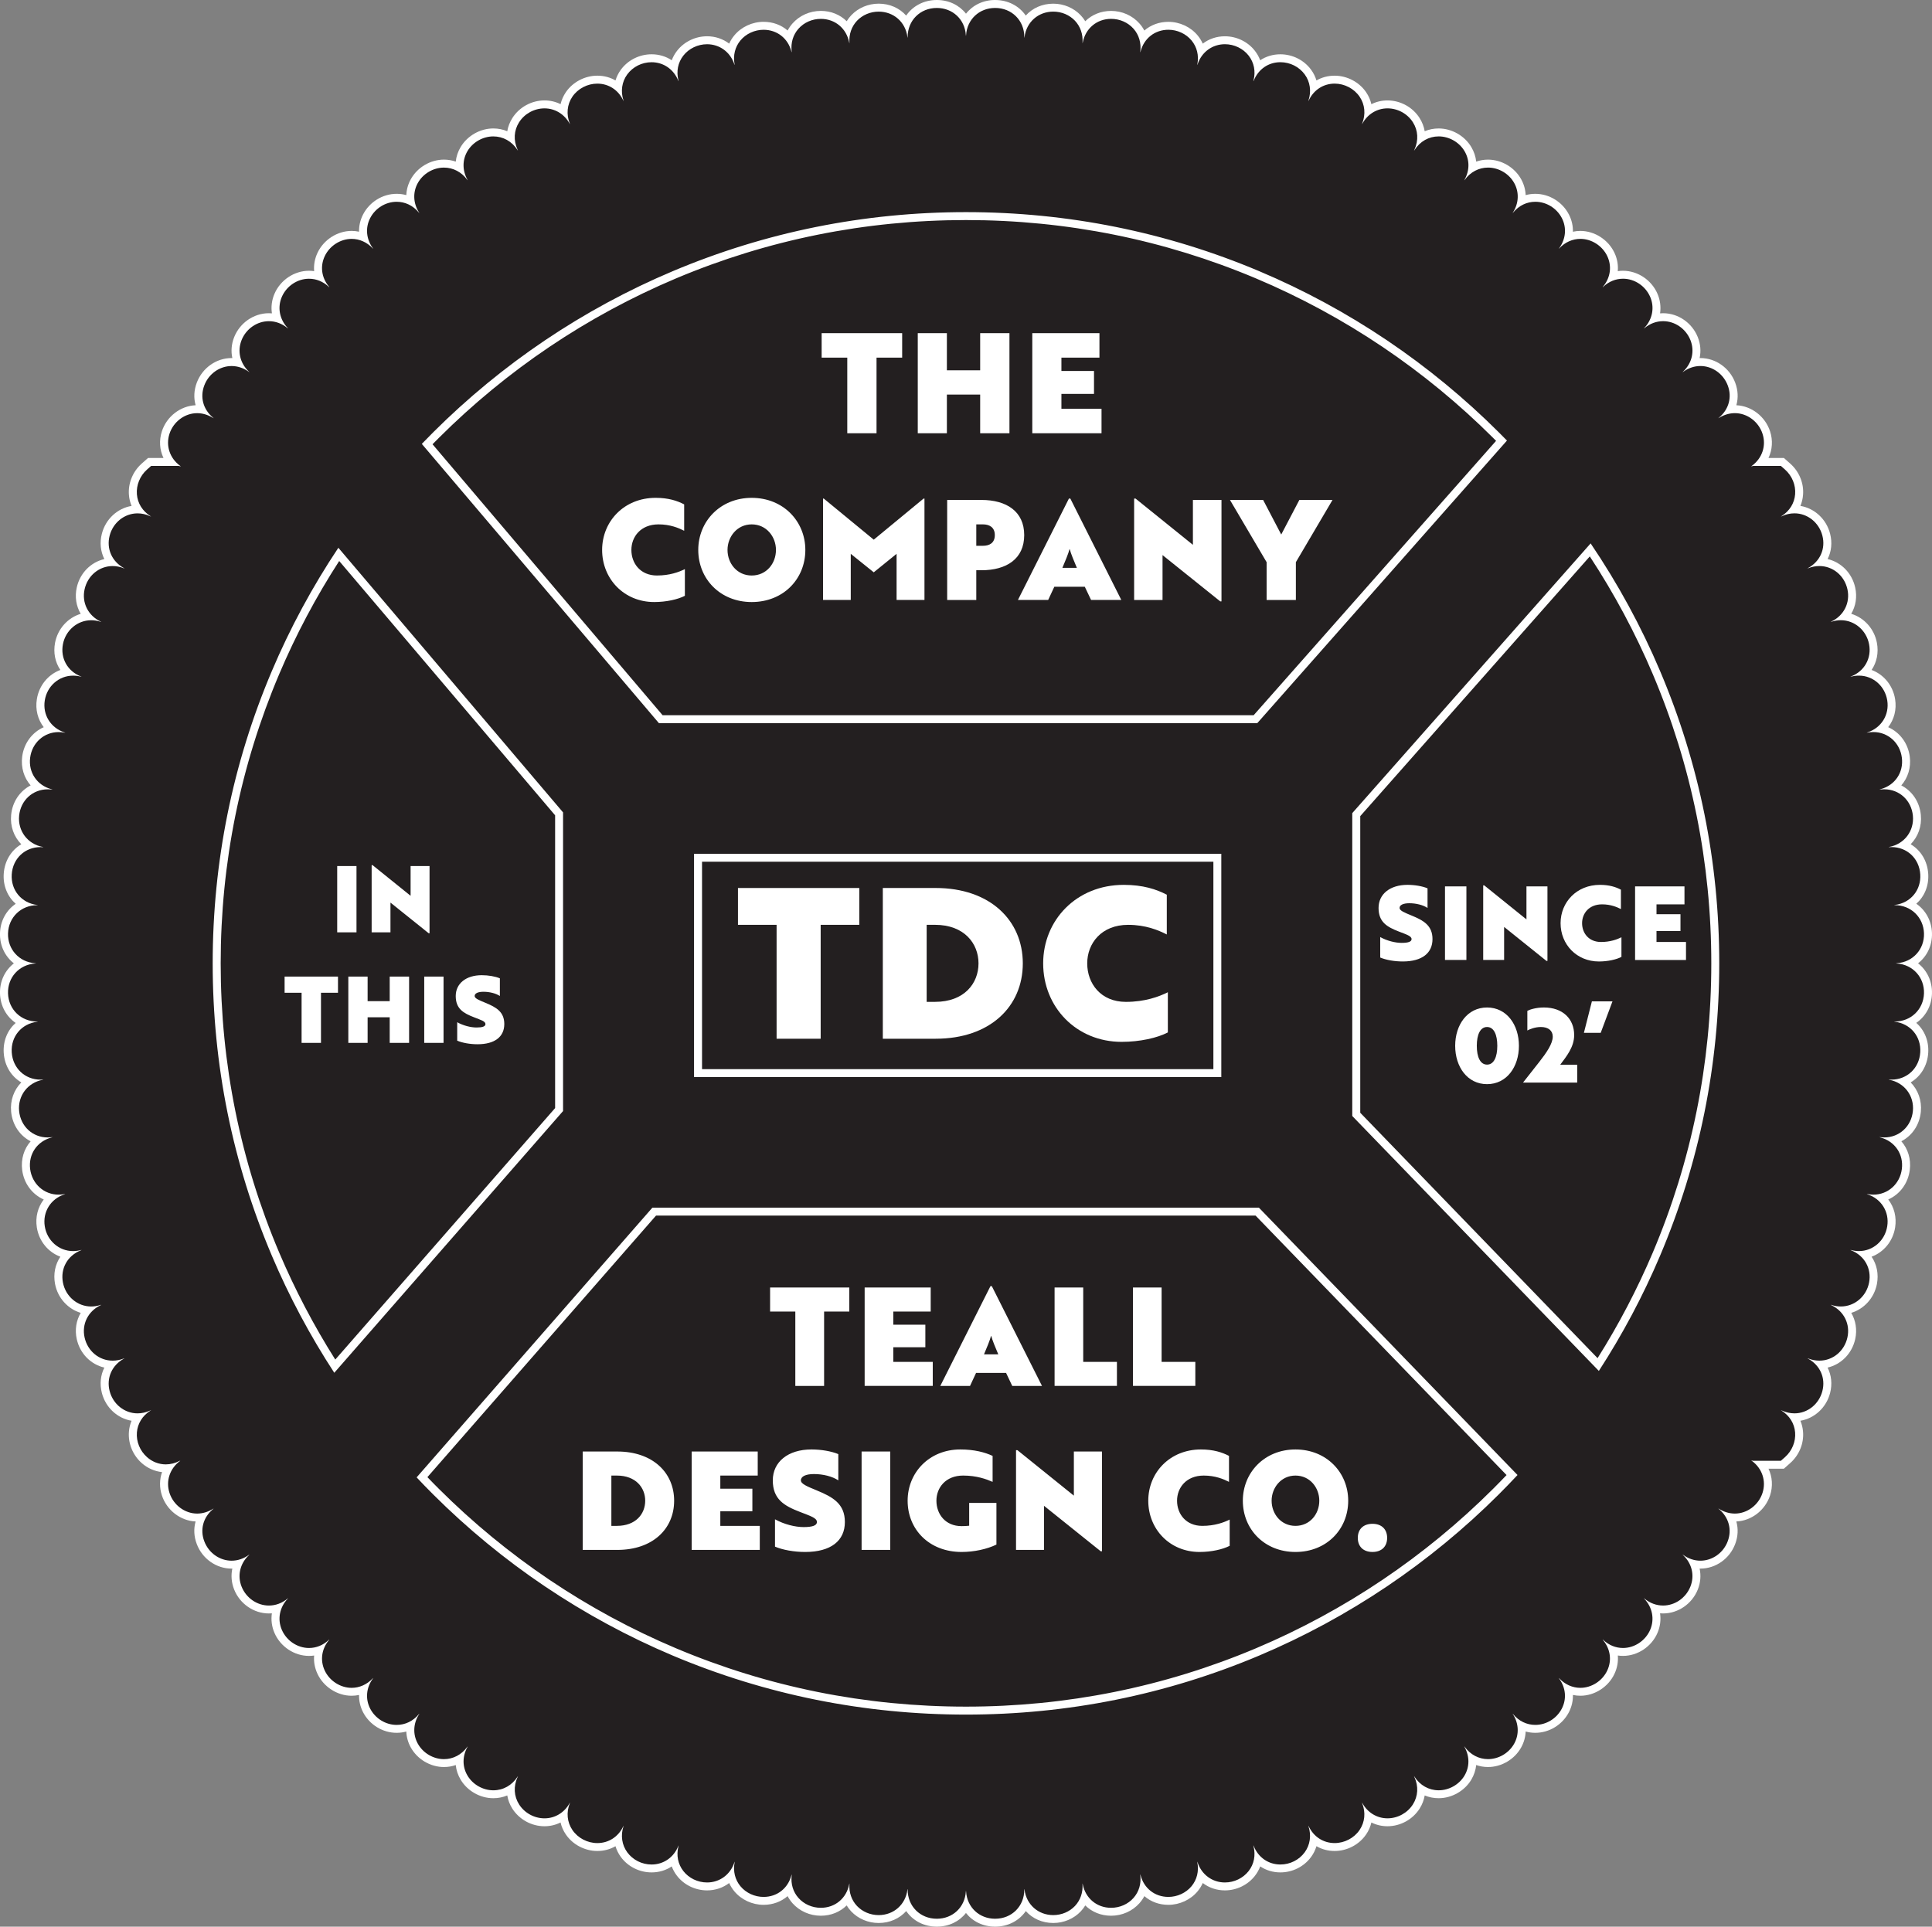 <?xml version="1.0" encoding="UTF-8"?>
<svg id="Layer_1" data-name="Layer 1" xmlns="http://www.w3.org/2000/svg" xmlns:xlink="http://www.w3.org/1999/xlink" viewBox="0 0 288.003 287.267">
  <rect x="0" y="0" width="288.003" height="287.267" fill="#808080" stroke="none"/>
  <defs>
    <style>
      .cls-1 {
        clip-path: url(#clippath);
      }

      .cls-2, .cls-3 {
        fill: none;
      }

      .cls-2, .cls-4, .cls-5 {
        stroke-width: 0px;
      }

      .cls-6 {
        clip-path: url(#clippath-1);
      }

      .cls-3 {
        stroke: #fff;
        stroke-width: 1.363px;
      }

      .cls-4 {
        fill: #231f20;
      }

      .cls-5 {
        fill: #fff;
      }
    </style>
    <clipPath id="clippath">
      <rect class="cls-2" y=".001" width="288" height="287.266"/>
    </clipPath>
    <clipPath id="clippath-1">
      <rect class="cls-2" y=".001" width="288" height="287.266"/>
    </clipPath>
  </defs>
  <path class="cls-4" d="m184.08,162.596h-82.632v-37.317h82.632v37.317Zm61.038,51.708l-4.843-5.006-1.525-1.581-1.544-1.596-37.633-38.919v-46.727l36.369-41.163,1.479-1.676,1.464-1.651v-.003l5.675-6.424,2.016-2.299-5.512-4.84-.003-.006-6.107-5.365-4.668,5.288-1.375,1.556-1.436,1.627-1.439,1.63-37.704,42.679h-91.041l-35.798-42.169-1.412-1.66-1.409-1.66-1.673-1.97-5.224-6.157-11.822,9.987,8.775,10.337,1.436,1.694,1.455,1.713,34.337,40.447v46.018l-34.963,40.006-1.476,1.688-1.461,1.673-4.754,5.438-4.085,4.68,11.678,10.149,6.663-7.617.316-.362,1.43-1.639,1.433-1.639,35.598-40.736h92.195l39.051,40.383,1.513,1.559,1.504,1.556.918.951,6.129,6.332,11.147-10.723-3.674-3.803Z"/>
  <rect class="cls-4" x="103.342" y="127.174" width="78.842" height="33.533"/>
  <rect class="cls-3" x="103.342" y="127.174" width="78.842" height="33.533"/>
  <g class="cls-1">
    <path class="cls-4" d="m226.389,219.925c-.927.991-1.869,1.967-2.827,2.925-5.092,5.085-10.696,9.701-16.656,13.722-6.012,4.057-12.445,7.544-19.108,10.358-13.869,5.859-28.604,8.827-43.796,8.827s-29.927-2.968-43.796-8.827c-6.666-2.814-13.096-6.301-19.108-10.358-5.96-4.021-11.564-8.636-16.656-13.722-.844-.841-1.676-1.7-2.492-2.572l35.212-40.337h90.599l38.628,39.984Z"/>
    <path class="cls-3" d="m226.389,219.925c-.927.991-1.869,1.967-2.827,2.925-5.092,5.085-10.696,9.701-16.656,13.722-6.012,4.057-12.445,7.544-19.108,10.358-13.869,5.859-28.604,8.827-43.796,8.827s-29.927-2.968-43.796-8.827c-6.666-2.814-13.096-6.301-19.108-10.358-5.96-4.021-11.564-8.636-16.656-13.722-.844-.841-1.676-1.7-2.492-2.572l35.212-40.337h90.599l38.628,39.984Z"/>
    <path class="cls-4" d="m84.059,121.054v44.674l-34.26,39.149c-3.628-5.546-6.764-11.426-9.345-17.503-5.88-13.851-8.864-28.567-8.864-43.738,0-15.174,2.983-29.89,8.864-43.741,2.722-6.414,6.071-12.611,9.956-18.427l33.649,39.585Z"/>
    <path class="cls-3" d="m84.059,121.054v44.674l-34.26,39.149c-3.628-5.546-6.764-11.426-9.345-17.503-5.88-13.851-8.864-28.567-8.864-43.738,0-15.174,2.983-29.89,8.864-43.741,2.722-6.414,6.071-12.611,9.956-18.427l33.649,39.585Z"/>
    <path class="cls-4" d="m256.413,143.635c0,15.17-2.98,29.884-8.86,43.734-2.538,5.976-5.616,11.761-9.167,17.224l-36.918-38.13v-45.297l35.69-40.343c4.073,6.003,7.568,12.421,10.395,19.077,5.88,13.851,8.86,28.564,8.86,43.734"/>
    <path class="cls-3" d="m256.413,143.635c0,15.17-2.98,29.884-8.86,43.734-2.538,5.976-5.616,11.761-9.167,17.224l-36.918-38.13v-45.297l35.69-40.343c4.073,6.003,7.568,12.421,10.395,19.077,5.88,13.851,8.86,28.564,8.86,43.734Z"/>
    <path class="cls-4" d="m224.804,65.676l-37.296,42.261h-89.378l-35.414-41.761c.568-.595,1.145-1.179,1.722-1.759,5.095-5.085,10.699-9.704,16.659-13.725,6.012-4.057,12.442-7.541,19.108-10.355,13.869-5.859,28.604-8.827,43.796-8.827s29.927,2.968,43.796,8.827c6.666,2.814,13.096,6.298,19.111,10.355,5.957,4.02,11.561,8.639,16.653,13.725.417.417.832.835,1.243,1.258"/>
    <path class="cls-3" d="m224.804,65.676l-37.296,42.261h-89.378l-35.414-41.761c.568-.595,1.145-1.179,1.722-1.759,5.095-5.085,10.699-9.704,16.659-13.725,6.012-4.057,12.442-7.541,19.108-10.355,13.869-5.859,28.604-8.827,43.796-8.827s29.927,2.968,43.796,8.827c6.666,2.814,13.096,6.298,19.111,10.355,5.957,4.02,11.561,8.639,16.653,13.725.417.417.832.835,1.243,1.258Z"/>
    <path class="cls-4" d="m187.153,107.225l36.679-41.516c-.282-.288-.565-.574-.85-.859-5.061-5.046-10.622-9.625-16.533-13.608-5.969-4.024-12.353-7.479-18.973-10.269-13.762-5.807-28.389-8.753-43.474-8.753s-29.712,2.946-43.48,8.753c-6.614,2.79-12.998,6.246-18.967,10.269-5.914,3.987-11.478,8.566-16.536,13.608-.451.451-.896.902-1.341,1.36l34.822,41.015h88.654Zm-5.681,20.658h-77.412v32.112h77.412v-32.112Zm56.778,75.567c3.342-5.23,6.258-10.76,8.673-16.45,5.822-13.731,8.774-28.322,8.774-43.366s-2.952-29.635-8.774-43.366c-2.698-6.362-6.015-12.51-9.867-18.279l-34.874,39.472v44.692l36.068,37.299ZM50.502,82.654c-3.661,5.577-6.832,11.5-9.422,17.613-5.822,13.731-8.778,28.322-8.778,43.366s2.956,29.635,8.778,43.366c2.449,5.779,5.42,11.392,8.827,16.696l33.438-38.262v-44.09l-32.842-38.689Zm12.411,137.602c.691.73,1.393,1.449,2.105,2.161,5.055,5.039,10.619,9.619,16.536,13.605,5.969,4.024,12.35,7.479,18.967,10.272,13.768,5.807,28.395,8.753,43.48,8.753s29.712-2.946,43.474-8.753c6.62-2.793,13.004-6.252,18.973-10.272,5.914-3.984,11.475-8.563,16.533-13.605.819-.819,1.627-1.651,2.422-2.492l-37.983-39.272h-89.897l-34.61,39.603Zm85.431,66.418c-1.927,0-3.539-1.001-4.355-2.553-.823,1.571-2.425,2.553-4.334,2.553-2.056,0-3.744-1.129-4.505-2.83-.865,1.421-2.382,2.283-4.165,2.283-1.403,0-2.738-.565-3.664-1.55-.43-.454-.758-.985-.979-1.565-.887,1.277-2.32,2.032-3.974,2.032-1.467,0-2.848-.611-3.787-1.676-.451-.509-.776-1.096-.973-1.731-.899,1.129-2.244,1.783-3.781,1.783-1.507,0-2.965-.675-3.901-1.805-.467-.565-.789-1.209-.958-1.9-.893.976-2.158,1.55-3.56,1.55-1.568,0-3.066-.721-4.008-1.934-.485-.623-.798-1.332-.927-2.087-.887.862-2.053,1.341-3.336,1.341-1.63,0-3.164-.773-4.11-2.069-.491-.675-.789-1.452-.878-2.262-.859.74-1.93,1.136-3.103,1.136-1.667,0-3.278-.844-4.202-2.204-.503-.737-.776-1.568-.819-2.431-.807.605-1.798.945-2.854.945-1.725,0-3.37-.899-4.288-2.348-.509-.798-.758-1.694-.743-2.609-.773.509-1.657.776-2.603.776-1.752,0-3.462-.973-4.358-2.48-.516-.869-.734-1.829-.657-2.793-.715.408-1.51.623-2.342.623-1.811,0-3.548-1.031-4.429-2.624-.506-.921-.687-1.946-.546-2.952-.641.313-1.344.476-2.078.476-1.866,0-3.625-1.086-4.484-2.765-.506-.994-.645-2.081-.427-3.124-.577.239-1.182.362-1.802.362-1.9,0-3.723-1.172-4.545-2.916-.5-1.062-.589-2.204-.295-3.281-.491.169-1.001.255-1.522.255-1.952,0-3.796-1.231-4.588-3.06-.485-1.12-.519-2.329-.141-3.434-.405.11-.823.166-1.246.166-2.004,0-3.861-1.286-4.619-3.198-.476-1.194-.454-2.458.012-3.588-.316.064-.632.098-.954.098-2.032,0-3.889-1.32-4.625-3.281-.494-1.289-.424-2.63.15-3.79-.221.031-.439.046-.657.046-2.09,0-4.017-1.433-4.686-3.486-.436-1.329-.279-2.71.377-3.861-.123.009-.246.012-.368.012-1.16,0-2.29-.433-3.186-1.221-1.197-1.065-1.835-2.63-1.709-4.186.064-.804.322-1.55.749-2.201h-.058c-2.219,0-4.171-1.553-4.742-3.772-.384-1.492-.08-2.956.783-4.094-2.185-.11-4.024-1.688-4.521-3.91-.344-1.544.058-3.06,1.019-4.189-2.09-.236-3.833-1.857-4.251-4.027-.313-1.63.172-3.18,1.243-4.278-2.01-.362-3.615-1.983-3.953-4.119-.27-1.688.319-3.281,1.498-4.355-1.937-.467-3.413-2.093-3.68-4.205-.224-1.771.454-3.385,1.737-4.407-1.841-.568-3.186-2.185-3.382-4.257-.175-1.826.617-3.477,2.004-4.459-1.756-.654-2.98-2.268-3.109-4.309-.12-1.918.783-3.585,2.286-4.493-1.667-.752-2.781-2.36-2.842-4.318-.058-1.961.97-3.652,2.578-4.496-1.62-.853-2.639-2.535-2.578-4.496.064-1.961,1.185-3.572,2.83-4.318-1.498-.915-2.394-2.578-2.274-4.49.129-2.044,1.36-3.664,3.121-4.312-1.406-.988-2.191-2.63-2.016-4.45.196-2.072,1.541-3.689,3.385-4.254-1.28-1.025-1.964-2.646-1.74-4.413.267-2.118,1.746-3.744,3.689-4.208-1.194-1.077-1.774-2.664-1.507-4.346.338-2.145,1.946-3.772,3.968-4.128-1.093-1.114-1.568-2.655-1.258-4.281.417-2.167,2.167-3.787,4.257-4.024-.976-1.136-1.369-2.652-1.022-4.195.497-2.219,2.336-3.793,4.515-3.904-.859-1.139-1.163-2.603-.78-4.091.571-2.222,2.523-3.772,4.742-3.772.021,0,.043,0,.064.003-.436-.66-.691-1.403-.755-2.207-.126-1.553.509-3.112,1.697-4.174l.786-.697h3.124c-.936-1.243-1.225-2.845-.724-4.383.669-2.05,2.593-3.483,4.68-3.483.224,0,.445.015.663.046-.568-1.16-.638-2.504-.144-3.806.74-1.955,2.596-3.269,4.622-3.269.322,0,.645.034.961.098-.476-1.139-.494-2.403-.018-3.591.758-1.912,2.618-3.195,4.619-3.195.43,0,.853.058,1.261.169-.393-1.123-.356-2.326.126-3.44.792-1.829,2.636-3.057,4.588-3.057.528,0,1.04.083,1.525.249-.298-1.08-.206-2.216.292-3.272.823-1.746,2.649-2.919,4.545-2.919.626,0,1.237.123,1.808.362-.224-1.059-.083-2.139.424-3.127.856-1.679,2.618-2.765,4.481-2.765.737,0,1.442.163,2.087.479-.147-1.016.034-2.035.537-2.952.881-1.593,2.618-2.624,4.429-2.624.838,0,1.639.215,2.351.62-.083-.973.135-1.924.648-2.787.893-1.51,2.606-2.483,4.358-2.483.948,0,1.841.27,2.609.773-.018-.921.23-1.811.737-2.606.918-1.449,2.56-2.348,4.288-2.348,1.056,0,2.044.341,2.86.951.037-.875.313-1.706.813-2.437.924-1.36,2.535-2.204,4.202-2.204,1.182,0,2.259.402,3.109,1.126.089-.816.384-1.584.872-2.25.945-1.295,2.48-2.069,4.11-2.069,1.286,0,2.458.482,3.336,1.329.132-.749.442-1.455.927-2.078.942-1.212,2.44-1.934,4.008-1.934,1.399,0,2.667.574,3.56,1.553.166-.691.488-1.338.954-1.9.939-1.132,2.397-1.808,3.904-1.808,1.547,0,2.897.66,3.787,1.777.196-.641.522-1.225.97-1.728.939-1.065,2.317-1.676,3.784-1.676,1.663,0,3.1.764,3.984,2.026.218-.58.546-1.105.973-1.556.927-.985,2.262-1.55,3.661-1.55,1.795,0,3.324.875,4.18,2.28.767-1.716,2.446-2.827,4.49-2.827,1.927,0,3.539,1.001,4.355,2.557.826-1.574,2.425-2.557,4.334-2.557,2.059,0,3.747,1.129,4.508,2.833.865-1.424,2.382-2.286,4.162-2.286,1.399,0,2.735.565,3.664,1.55.427.451.755.979.973,1.553.884-1.258,2.32-2.023,3.981-2.023,1.467,0,2.848.611,3.79,1.676.448.506.776,1.093.973,1.728.896-1.123,2.237-1.777,3.778-1.777,1.51,0,2.968.675,3.904,1.808.47.565.792,1.212.958,1.909.902-.991,2.164-1.562,3.56-1.562,1.571,0,3.069.724,4.011,1.937.482.62.792,1.323.924,2.072.872-.841,2.035-1.326,3.318-1.326,1.648,0,3.183.773,4.128,2.069.491.672.786,1.449.875,2.262.859-.74,1.93-1.139,3.106-1.139,1.667,0,3.278.844,4.202,2.204.5.737.776,1.574.816,2.44.826-.62,1.808-.954,2.857-.954,1.728,0,3.37.899,4.288,2.351.509.798.758,1.694.74,2.609.776-.513,1.663-.78,2.606-.78,1.752,0,3.462.973,4.358,2.483.516.869.734,1.826.657,2.787.712-.408,1.507-.62,2.339-.62,1.811,0,3.551,1.031,4.429,2.624.509.921.691,1.949.546,2.956.651-.322,1.347-.482,2.078-.482,1.863,0,3.622,1.083,4.484,2.762.509.994.648,2.084.433,3.13.574-.239,1.182-.362,1.802-.362,1.894,0,3.72,1.172,4.542,2.916.497,1.059.589,2.201.295,3.272.485-.163.994-.246,1.519-.246,1.952,0,3.796,1.228,4.588,3.057.488,1.12.522,2.329.144,3.437.405-.11.819-.166,1.246-.166,2.001,0,3.858,1.283,4.619,3.195.476,1.194.457,2.458-.012,3.591.316-.064.632-.098.955-.098,2.026,0,3.885,1.317,4.625,3.275.491,1.298.42,2.639-.147,3.8.218-.031.436-.046.654-.046,2.09,0,4.017,1.433,4.686,3.486.5,1.535.212,3.137-.721,4.38h3.118l.783.694c1.194,1.059,1.832,2.618,1.706,4.171-.061.807-.319,1.556-.749,2.213.021-.003.043-.003.061-.003,2.219,0,4.165,1.55,4.739,3.772.381,1.489.08,2.952-.78,4.091,2.179.11,4.017,1.685,4.515,3.904.347,1.55-.049,3.069-1.013,4.199,2.087.239,3.827,1.857,4.245,4.024.313,1.63-.166,3.18-1.24,4.281,2.01.362,3.615,1.986,3.953,4.125.267,1.688-.319,3.281-1.495,4.349,1.937.467,3.41,2.093,3.677,4.205.221,1.765-.46,3.385-1.746,4.41,1.848.565,3.195,2.182,3.394,4.257.172,1.826-.62,3.474-2.007,4.456,1.752.654,2.977,2.268,3.106,4.306.123,1.918-.78,3.585-2.283,4.496,1.663.752,2.778,2.36,2.842,4.312.061,1.967-.961,3.649-2.56,4.499,1.59.844,2.621,2.532,2.56,4.493-.064,1.97-1.191,3.588-2.842,4.33,1.516.918,2.403,2.575,2.283,4.481-.129,2.047-1.36,3.664-3.124,4.315,1.412.988,2.197,2.63,2.026,4.45-.199,2.078-1.547,3.698-3.394,4.263,1.295,1.028,1.97,2.639,1.749,4.404-.267,2.108-1.74,3.732-3.674,4.202,1.166,1.059,1.759,2.661,1.489,4.358-.341,2.142-1.952,3.766-3.968,4.122,1.09,1.108,1.568,2.652,1.258,4.278-.414,2.167-2.158,3.784-4.251,4.024.961,1.126,1.36,2.646,1.016,4.189-.497,2.225-2.339,3.803-4.524,3.91.865,1.142,1.169,2.606.789,4.094-.574,2.222-2.52,3.772-4.739,3.772h-.068c.436.657.694,1.403.755,2.207.126,1.556-.513,3.115-1.706,4.174l-.783.694h-3.13c.951,1.261,1.231,2.854.734,4.386-.669,2.05-2.596,3.483-4.686,3.483-.224,0-.448-.015-.672-.049.583,1.175.654,2.511.166,3.796-.737,1.961-2.593,3.278-4.625,3.278-.325,0-.651-.034-.97-.101.482,1.145.5,2.403.028,3.591-.761,1.912-2.618,3.198-4.619,3.198-.43,0-.85-.058-1.255-.166.387,1.114.35,2.32-.135,3.434-.792,1.829-2.636,3.06-4.588,3.06-.525,0-1.037-.086-1.525-.252.301,1.083.209,2.222-.292,3.278-.823,1.743-2.646,2.916-4.539,2.916-.626,0-1.24-.126-1.814-.362.224,1.059.086,2.139-.42,3.124-.856,1.679-2.618,2.765-4.484,2.765-.737,0-1.442-.163-2.087-.479.15,1.019-.031,2.041-.537,2.956-.878,1.593-2.618,2.624-4.429,2.624-.835,0-1.636-.215-2.345-.617.08.967-.138,1.924-.654,2.79-.893,1.504-2.603,2.477-4.355,2.477-.951,0-1.845-.27-2.609-.77.015.918-.23,1.811-.737,2.603-.921,1.449-2.563,2.348-4.288,2.348-1.056,0-2.047-.338-2.863-.948-.037.869-.31,1.7-.81,2.431-.924,1.363-2.538,2.207-4.202,2.207-1.182,0-2.262-.402-3.109-1.126-.092.813-.387,1.584-.875,2.253-.942,1.295-2.477,2.069-4.106,2.069-1.289,0-2.458-.482-3.336-1.332-.132.749-.442,1.455-.927,2.075-.939,1.212-2.44,1.937-4.008,1.937-1.403,0-2.667-.574-3.563-1.553-.166.694-.488,1.338-.954,1.903-.936,1.129-2.397,1.805-3.904,1.805-1.544,0-2.891-.657-3.781-1.771-.196.632-.522,1.215-.97,1.719-.939,1.065-2.323,1.676-3.79,1.676-1.663,0-3.097-.764-3.984-2.023-.215.58-.543,1.105-.967,1.556-.927.985-2.265,1.55-3.668,1.55-1.792,0-3.318-.878-4.177-2.28-.767,1.713-2.449,2.827-4.493,2.827"/>
    <path class="cls-5" d="m97.793,181.245h89.375l37.415,38.683c-.678.712-1.357,1.406-2.023,2.069-5.027,5.015-10.561,9.569-16.447,13.535-5.936,4.002-12.286,7.439-18.869,10.217-13.691,5.779-28.242,8.707-43.243,8.707s-29.552-2.928-43.246-8.707c-6.583-2.778-12.933-6.215-18.869-10.217-5.887-3.965-11.42-8.52-16.447-13.535-.58-.574-1.154-1.163-1.725-1.759l34.079-38.993Zm6.859-52.767h76.227v30.927h-76.227v-30.927Zm-54.673,74.232c-3.21-5.076-6.015-10.432-8.354-15.941-5.791-13.661-8.728-28.171-8.728-43.136,0-14.962,2.937-29.476,8.728-43.136,2.474-5.834,5.475-11.497,8.94-16.852l32.186,37.916v43.652l-32.772,37.498Zm152.794-81.027l34.217-38.723c3.646,5.552,6.801,11.445,9.385,17.537,5.791,13.661,8.728,28.174,8.728,43.136,0,14.965-2.937,29.476-8.728,43.136-2.305,5.429-5.067,10.714-8.225,15.729l-35.377-36.587v-44.229Zm-138.296-55.443c.319-.325.638-.648.961-.97,5.03-5.018,10.564-9.572,16.447-13.538,5.939-4.002,12.289-7.436,18.869-10.214,13.694-5.776,28.245-8.707,43.246-8.707s29.552,2.931,43.243,8.707c6.583,2.774,12.93,6.212,18.869,10.214,5.883,3.965,11.417,8.52,16.447,13.538.153.153.307.307.46.46l-36.135,40.905h-88.113l-34.294-40.395ZM148.344,0c-1.795,0-3.345.776-4.343,2.041-.997-1.264-2.547-2.041-4.346-2.041-1.943,0-3.591.899-4.573,2.323-.997-1.117-2.443-1.777-4.097-1.777-1.562,0-3.054.632-4.094,1.737-.258.273-.482.568-.672.881-.985-.97-2.336-1.538-3.852-1.538-1.636,0-3.18.684-4.232,1.875-.285.325-.528.675-.724,1.05-.951-.826-2.197-1.298-3.585-1.298-1.682,0-3.312.758-4.361,2.023-.316.378-.571.792-.764,1.228-.921-.697-2.059-1.096-3.293-1.096-1.749,0-3.425.81-4.478,2.164-.341.436-.605.912-.792,1.412-.865-.574-1.894-.89-3.002-.89-1.817,0-3.533.862-4.591,2.308-.356.491-.623,1.028-.792,1.593-.801-.463-1.722-.712-2.707-.712-1.86,0-3.658.945-4.693,2.461-.377.556-.641,1.16-.789,1.786-.73-.362-1.544-.559-2.394-.559-1.93,0-3.766,1.007-4.791,2.627-.39.614-.645,1.28-.761,1.97-.648-.276-1.347-.417-2.081-.417-1.958,0-3.87,1.09-4.871,2.774-.408.684-.648,1.421-.727,2.17-.559-.193-1.151-.295-1.759-.295-2.023,0-3.965,1.151-4.947,2.931-.411.746-.632,1.547-.663,2.36-.463-.129-.945-.193-1.442-.193-2.084,0-4.051,1.212-5.012,3.091-.417.816-.614,1.688-.592,2.557-.362-.077-.734-.117-1.108-.117-2.124,0-4.165,1.311-5.082,3.259-.417.887-.583,1.82-.503,2.738-.255-.037-.513-.055-.776-.055-2.185,0-4.248,1.372-5.132,3.416-.411.951-.537,1.961-.387,2.934-.153-.015-.304-.021-.457-.021-2.243,0-4.321,1.433-5.171,3.566-.411,1.031-.494,2.105-.273,3.124-.04,0-.077-.003-.117-.003-2.271,0-4.352,1.47-5.178,3.655-.433,1.136-.482,2.302-.178,3.379-2.268.101-4.309,1.67-5.03,3.889-.442,1.357-.338,2.756.239,3.971h-2.299l-.338.301-.617.546c-1.326,1.185-2.035,2.928-1.897,4.662.046.577.181,1.129.396,1.642-2.112.356-3.867,1.958-4.429,4.14-.344,1.338-.196,2.655.368,3.784-2.013.47-3.628,2.078-4.11,4.229-.316,1.406-.086,2.787.586,3.935-1.912.583-3.419,2.216-3.821,4.303-.288,1.492.015,2.922.789,4.067-1.811.675-3.183,2.308-3.505,4.361-.249,1.553.15,3.032,1.025,4.174-1.709.755-2.956,2.379-3.213,4.398-.203,1.633.279,3.155,1.264,4.281-1.602.826-2.722,2.431-2.909,4.407-.163,1.697.42,3.256,1.513,4.367-1.495.887-2.495,2.48-2.618,4.41-.114,1.795.574,3.394,1.786,4.469-1.39.951-2.283,2.517-2.342,4.358-.058,1.854.743,3.483,2.069,4.521-1.323,1.037-2.127,2.667-2.069,4.512.058,1.848.954,3.419,2.333,4.37-1.206,1.071-1.887,2.667-1.777,4.456.123,1.934,1.123,3.526,2.621,4.413-1.096,1.111-1.679,2.673-1.516,4.373.19,1.973,1.307,3.582,2.909,4.407-.991,1.126-1.467,2.642-1.264,4.275.258,2.019,1.504,3.643,3.216,4.401-.878,1.145-1.277,2.627-1.028,4.18.325,2.05,1.697,3.677,3.505,4.352-.77,1.145-1.077,2.575-.792,4.063.402,2.093,1.912,3.729,3.827,4.309-.669,1.145-.902,2.523-.589,3.922.479,2.155,2.093,3.769,4.113,4.238-.568,1.129-.715,2.446-.371,3.784.562,2.182,2.317,3.784,4.426,4.143-.212.509-.347,1.059-.393,1.633-.138,1.743.574,3.49,1.906,4.674.865.764,1.924,1.231,3.032,1.347-.384,1.09-.408,2.296-.025,3.471.724,2.219,2.771,3.79,5.027,3.889-.304,1.077-.258,2.24.175,3.37.823,2.185,2.903,3.658,5.181,3.658.04,0,.077,0,.117-.003-.218,1.019-.135,2.093.273,3.121.847,2.133,2.925,3.569,5.171,3.569.153,0,.304-.006.454-.018-.147.97-.025,1.98.39,2.931.884,2.041,2.946,3.416,5.132,3.416.264,0,.522-.018.776-.055-.08.918.086,1.854.503,2.741.918,1.946,2.959,3.256,5.082,3.256.374,0,.749-.04,1.111-.117-.021.869.172,1.74.586,2.553.961,1.878,2.928,3.091,5.015,3.091.497,0,.979-.064,1.442-.193.031.813.252,1.617.663,2.363.982,1.78,2.925,2.931,4.947,2.931.611,0,1.203-.101,1.762-.295.077.755.319,1.489.727,2.176.997,1.682,2.909,2.768,4.868,2.768.734,0,1.436-.141,2.084-.414.114.691.368,1.357.758,1.973,1.028,1.614,2.863,2.621,4.791,2.621.85,0,1.663-.196,2.394-.559.147.629.411,1.231.789,1.783,1.034,1.522,2.833,2.464,4.693,2.464.985,0,1.909-.249,2.707-.709.172.565.436,1.102.792,1.593,1.056,1.449,2.774,2.311,4.591,2.311,1.108,0,2.136-.316,3.002-.893.187.5.451.973.792,1.412,1.053,1.353,2.725,2.161,4.478,2.161,1.237,0,2.375-.396,3.293-1.096.196.439.451.85.767,1.231,1.047,1.264,2.676,2.019,4.358,2.019,1.384,0,2.63-.473,3.585-1.298.196.371.439.724.721,1.047,1.053,1.191,2.596,1.875,4.235,1.875,1.516,0,2.863-.565,3.849-1.535.19.316.417.611.672.884,1.037,1.102,2.532,1.734,4.097,1.734,1.66,0,3.112-.666,4.109-1.78.979,1.433,2.624,2.326,4.561,2.326,1.795,0,3.348-.773,4.343-2.038.997,1.261,2.547,2.038,4.346,2.038,1.946,0,3.594-.899,4.576-2.323.997,1.117,2.446,1.777,4.094,1.777,1.565,0,3.06-.632,4.1-1.734.255-.273.482-.571.672-.884.982.97,2.329,1.535,3.846,1.535,1.639,0,3.18-.684,4.235-1.875.285-.322.531-.675.727-1.047.951.829,2.194,1.298,3.579,1.298,1.682,0,3.312-.755,4.361-2.019.316-.381.571-.795.767-1.234.921.703,2.059,1.099,3.293,1.099,1.749,0,3.425-.81,4.478-2.167.341-.436.605-.908.792-1.409.865.58,1.897.896,3.002.896,1.817,0,3.533-.862,4.588-2.311.359-.491.623-1.031.795-1.596.801.463,1.719.712,2.704.712,1.863,0,3.661-.942,4.696-2.464.378-.552.641-1.154.786-1.783.73.362,1.544.559,2.397.559,1.924,0,3.76-1.004,4.788-2.621.393-.617.648-1.283.764-1.97.645.27,1.347.411,2.081.411,1.958,0,3.87-1.086,4.868-2.768.405-.687.651-1.424.727-2.176.559.193,1.151.295,1.759.295,2.026,0,3.968-1.151,4.95-2.931.411-.743.632-1.55.663-2.363.463.129.945.193,1.439.193,2.087,0,4.054-1.212,5.015-3.087.417-.816.614-1.688.592-2.557.362.077.737.117,1.111.117,2.121,0,4.159-1.307,5.076-3.253.42-.887.583-1.826.506-2.744.252.037.513.055.773.055,2.185,0,4.251-1.375,5.135-3.416.411-.951.534-1.961.387-2.931.15.012.304.018.457.018,2.243,0,4.321-1.436,5.171-3.569.408-1.028.491-2.105.27-3.121.04.003.08.003.12.003,2.277,0,4.358-1.473,5.181-3.661.43-1.132.476-2.293.172-3.367,2.256-.095,4.306-1.67,5.03-3.889.442-1.36.338-2.762-.236-3.978h2.296l.335-.298.614-.546c1.335-1.182,2.047-2.925,1.906-4.662-.046-.58-.178-1.129-.393-1.642,2.105-.356,3.864-1.958,4.426-4.14.344-1.338.193-2.658-.374-3.787,2.019-.47,3.634-2.081,4.116-4.238.31-1.399.08-2.778-.589-3.922,1.915-.58,3.425-2.216,3.827-4.309.282-1.489-.021-2.919-.795-4.063,1.811-.675,3.18-2.302,3.508-4.352.249-1.556-.147-3.038-1.025-4.183,1.713-.755,2.956-2.379,3.21-4.398.206-1.636-.273-3.152-1.255-4.278,1.599-.829,2.716-2.434,2.903-4.404.163-1.7-.424-3.262-1.516-4.373,1.498-.887,2.495-2.48,2.618-4.413.114-1.792-.571-3.391-1.783-4.462,1.39-.954,2.283-2.523,2.342-4.364.055-1.848-.749-3.48-2.075-4.518,1.332-1.034,2.133-2.664,2.075-4.515-.058-1.845-.958-3.416-2.336-4.367,1.209-1.071,1.891-2.667,1.777-4.459-.123-1.934-1.12-3.523-2.618-4.41,1.093-1.111,1.679-2.673,1.516-4.367-.187-1.976-1.307-3.582-2.913-4.407.985-1.129,1.47-2.652,1.264-4.281-.258-2.023-1.504-3.646-3.219-4.401.887-1.148,1.28-2.621,1.034-4.171-.325-2.056-1.697-3.686-3.505-4.361.77-1.145,1.074-2.575.786-4.067-.399-2.09-1.912-3.726-3.824-4.306.678-1.148.905-2.529.589-3.931-.482-2.151-2.093-3.76-4.109-4.232.568-1.126.715-2.443.371-3.781-.562-2.182-2.32-3.787-4.426-4.143.215-.513.35-1.065.393-1.645.141-1.734-.571-3.477-1.906-4.659l-.614-.546-.335-.298h-2.296c.574-1.212.678-2.615.236-3.971-.721-2.219-2.771-3.79-5.027-3.889.304-1.074.255-2.24-.175-3.376-.826-2.185-2.909-3.658-5.181-3.658-.04,0-.08.003-.12.003.221-1.019.138-2.093-.273-3.124-.847-2.13-2.925-3.566-5.168-3.566-.153,0-.307.006-.454.021.144-.973.021-1.986-.393-2.937-.884-2.041-2.946-3.413-5.132-3.413-.264,0-.522.018-.78.055.083-.921-.08-1.854-.497-2.738-.918-1.949-2.959-3.259-5.079-3.259-.378,0-.749.04-1.114.12.025-.875-.172-1.746-.592-2.563-.961-1.875-2.928-3.088-5.012-3.088-.497,0-.979.064-1.439.193-.031-.813-.255-1.617-.663-2.36-.982-1.78-2.925-2.931-4.95-2.931-.608,0-1.2.101-1.759.295-.077-.749-.322-1.485-.727-2.17-.997-1.685-2.909-2.774-4.868-2.774-.734,0-1.433.141-2.081.414-.117-.687-.371-1.353-.764-1.97-1.022-1.617-2.857-2.624-4.788-2.624-.853,0-1.667.196-2.397.562-.144-.632-.408-1.234-.786-1.789-1.034-1.516-2.833-2.461-4.696-2.461-.985,0-1.906.249-2.704.712-.172-.565-.436-1.102-.795-1.593-1.056-1.446-2.768-2.308-4.588-2.308-1.111,0-2.139.316-3.005.89-.184-.5-.448-.973-.789-1.409-1.05-1.357-2.725-2.167-4.478-2.167-1.234,0-2.375.396-3.293,1.096-.196-.436-.454-.85-.77-1.231-1.043-1.261-2.673-2.019-4.358-2.019-1.384,0-2.627.473-3.582,1.298-.196-.374-.439-.727-.727-1.05-1.053-1.191-2.596-1.875-4.232-1.875-1.516,0-2.867.568-3.849,1.538-.19-.313-.414-.608-.672-.881-1.04-1.105-2.535-1.737-4.097-1.737-1.651,0-3.103.663-4.1,1.774-.979-1.424-2.627-2.32-4.57-2.32m-4.343,255.64c15.161,0,29.865-2.962,43.707-8.799,6.654-2.808,13.068-6.282,19.071-10.327,5.948-4.008,11.54-8.609,16.622-13.679.958-.955,1.897-1.927,2.82-2.916l-38.551-39.858h-90.418l-35.141,40.211c.813.869,1.645,1.725,2.486,2.563,5.082,5.07,10.674,9.671,16.622,13.679,6.003,4.045,12.421,7.519,19.071,10.327,13.845,5.837,28.549,8.799,43.71,8.799m-40.536-95.053h78.599v-33.293h-78.599v33.293Zm-53.629,44.09l34.104-39.023v-44.529l-33.496-39.456c-3.867,5.798-7.2,11.973-9.91,18.368-5.856,13.805-8.824,28.475-8.824,43.596,0,15.124,2.968,29.792,8.824,43.596,2.569,6.058,5.693,11.917,9.302,17.448m188.509-.276c3.532-5.448,6.599-11.214,9.124-17.172,5.853-13.805,8.824-28.475,8.824-43.596s-2.971-29.792-8.824-43.596c-2.811-6.635-6.295-13.034-10.349-19.019l-35.534,40.217v45.155l36.758,38.011ZM98.223,107.82h89.2l37.219-42.132c-.408-.42-.823-.838-1.24-1.255-5.082-5.067-10.674-9.671-16.622-13.679-6.003-4.045-12.418-7.519-19.071-10.324-13.842-5.84-28.546-8.802-43.707-8.802s-29.865,2.962-43.71,8.802c-6.651,2.805-13.068,6.279-19.071,10.324-5.948,4.008-11.54,8.612-16.622,13.679-.58.58-1.151,1.163-1.719,1.752l35.344,41.635ZM148.344,1.185c2.48,0,4.349,1.863,4.349,4.33v.083h.025l.003-.021.006-.061c.285-2.228,2.047-3.784,4.288-3.784,1.24,0,2.415.497,3.232,1.363.804.853,1.203,2.004,1.126,3.241l-.003.077c.006,0,.012.003.021.003,0-.003.015-.08.015-.08.408-2.105,2.108-3.523,4.226-3.523,1.298,0,2.514.537,3.345,1.473.81.915,1.166,2.127,1.007,3.407l-.009.077c.006.003.015.003.025.006,0-.003.018-.071.018-.071.503-1.983,2.136-3.266,4.156-3.266,1.332,0,2.621.595,3.447,1.593.807.973,1.117,2.225.872,3.533,0,0-.018.101-.018.104.009.003.015.003.021.006.003-.003.034-.098.034-.098.598-1.814,2.191-2.983,4.067-2.983,1.387,0,2.713.638,3.542,1.706.804,1.037,1.062,2.345.727,3.68l-.015.068s-.012.04-.012.043c.009.003.018.006.025.009.003-.006.043-.101.043-.101.672-1.679,2.182-2.722,3.944-2.722h.018c1.442,0,2.796.684,3.628,1.823.801,1.099,1.007,2.501.565,3.858l-.025.074c.009.003.015.006.025.009,0-.003.031-.068.031-.068.74-1.568,2.185-2.504,3.864-2.504,1.473,0,2.897.746,3.714,1.943.795,1.166.936,2.624.393,3.996l-.031.077.018.009.018-.034.04-.064c.786-1.403,2.176-2.237,3.726-2.237,1.522,0,2.977.795,3.787,2.075.773,1.218.859,2.695.233,4.063l-.031.074-.028.058c.006.006.012.006.018.012.003-.003.04-.061.04-.061.826-1.298,2.139-2.041,3.612-2.041,1.547,0,3.057.859,3.846,2.191.776,1.31.783,2.86.015,4.251l-.04.071c.009.006.015.009.025.015,0-.003.046-.068.046-.068.838-1.151,2.099-1.811,3.462-1.811,1.599,0,3.134.908,3.91,2.317.752,1.363.681,2.995-.187,4.361l-.046.068c.006.006.012.009.018.015.006-.006.04-.049.04-.049l.04-.043c.85-1.016,2.01-1.571,3.278-1.571,1.642,0,3.195.958,3.956,2.44.737,1.439.586,3.112-.399,4.469l-.037.052-.012.015c.006.003.012.009.015.012l.058-.058c.847-.902,1.961-1.399,3.137-1.399,1.67,0,3.278,1.037,4.005,2.575.706,1.507.479,3.192-.608,4.518l-.043.055s-.028.034-.031.037c.009.006.012.012.018.018,0-.003.074-.068.074-.068.838-.783,1.854-1.194,2.94-1.194,1.719,0,3.342,1.083,4.042,2.701.681,1.562.356,3.33-.847,4.616,0,0-.064.071-.068.074.006.006.012.012.018.018.003-.006.061-.052.061-.052.813-.672,1.768-1.028,2.771-1.028,1.762,0,3.394,1.136,4.067,2.82.654,1.636.242,3.425-1.068,4.677l-.055.052-.031.031c.003.003.009.012.012.015.006-.003.083-.055.083-.055.77-.559,1.654-.853,2.553-.853,1.78,0,3.416,1.163,4.07,2.894.666,1.752.157,3.597-1.32,4.812,0,0-.058.049-.061.049.003.006.006.012.012.018l.089-.055.068-.037c.706-.427,1.489-.654,2.277-.654,1.835,0,3.529,1.264,4.119,3.075.58,1.777-.043,3.649-1.584,4.775,0,0-.08.058-.08.061.003.009.009.015.015.025l.261-.071h4.122l.617.543c1.053.936,1.62,2.311,1.51,3.683-.107,1.341-.826,2.498-2.023,3.256l-.071.046c.003.006.006.012.009.018.003,0,.049-.021.049-.021l.068-.028c.605-.282,1.234-.424,1.869-.424,1.946,0,3.658,1.369,4.162,3.327.503,1.946-.335,3.842-2.133,4.831,0,0-.064.037-.068.037.003.006.006.012.009.018.003,0,.055-.018.055-.018l.055-.021c.534-.209,1.08-.316,1.633-.316,2.004,0,3.726,1.418,4.18,3.45.448,2.001-.516,3.941-2.403,4.828,0,0-.071.031-.071.034.003.006.006.012.009.021l.068-.025.034-.012c.479-.144.933-.218,1.39-.218,2.038,0,3.803,1.501,4.202,3.572.399,2.081-.675,4.014-2.67,4.806l-.058.021-.021.009c0,.006.006.015.006.021.006,0,.015-.003.021-.003l.052-.015c.396-.101.776-.15,1.163-.15,2.105,0,3.876,1.553,4.217,3.698.338,2.136-.878,4.094-2.956,4.766l-.074.025c0,.006.003.015.003.021.003-.003.064-.012.064-.012l.08-.012c.285-.049.552-.074.819-.074,2.176,0,3.962,1.608,4.241,3.824.276,2.182-1.01,4.094-3.134,4.683l-.074.025s-.095.028-.098.028c.003.006.003.012.006.018h.006l.092-.009c.184-.021.374-.034.58-.034,2.253,0,4.048,1.654,4.266,3.938.215,2.265-1.261,4.22-3.511,4.653l-.04.006-.037.006c0,.006,0,.015.003.025h.025c.157-.015.285-.015.359-.015,2.342,0,4.152,1.709,4.3,4.07.15,2.342-1.436,4.26-3.775,4.561,0,0-.089.012-.092.012,0,.006,0,.015.003.021h.077c2.4,0,4.266,1.805,4.343,4.195.077,2.391-1.673,4.309-4.067,4.459,0,0-.077.006-.083.006v.025c.003,0,.052.003.052.003l.077.006c2.369.175,4.094,2.081,4.02,4.456-.074,2.391-1.943,4.195-4.343,4.195h-.077c-.003.009-.003.015-.003.025l.08.009c2.345.295,3.938,2.213,3.787,4.561-.147,2.357-1.958,4.07-4.3,4.07-.071,0-.187,0-.328-.012,0,0-.037,0-.055-.003-.003.009-.003.018-.003.025l.037.006.04.009c2.25.43,3.726,2.388,3.511,4.653-.218,2.283-2.013,3.941-4.266,3.941-.215,0-.405-.018-.562-.034l-.037-.003-.08-.012c-.003.006-.006.015-.009.025.006.003.095.025.095.025,2.173.562,3.493,2.498,3.213,4.708-.279,2.216-2.062,3.821-4.241,3.821-.264,0-.531-.025-.816-.074l-.095-.012-.052-.012c0,.009,0,.015-.003.021.003.003.089.031.089.031,2.066.672,3.281,2.633,2.94,4.766-.341,2.139-2.115,3.695-4.217,3.695-.387,0-.767-.052-1.163-.153l-.055-.012c-.006-.003-.012-.003-.018-.006-.003.009-.006.018-.009.025.003.003.089.037.089.037,1.992.792,3.063,2.719,2.667,4.797-.396,2.072-2.164,3.572-4.205,3.572-.46,0-.921-.071-1.396-.224l-.095-.028c-.003.006-.003.012-.009.021.006,0,.068.031.068.031l.064.034c1.841.896,2.784,2.811,2.342,4.788-.454,2.035-2.173,3.453-4.18,3.453-.559,0-1.117-.107-1.66-.319l-.08-.034c-.006.006-.009.012-.012.021.003,0,.058.031.058.031,1.808.991,2.646,2.888,2.142,4.834-.503,1.961-2.216,3.327-4.162,3.327-.626,0-1.252-.141-1.866-.417l-.071-.031-.049-.025c-.003.006-.006.012-.009.018l.071.046c1.194.758,1.915,1.915,2.023,3.253.11,1.372-.457,2.75-1.51,3.686l-.617.543h-4.171l-.212-.064c-.003.006-.012.015-.015.021l.064.043c1.553,1.129,2.179,3.011,1.599,4.794-.589,1.811-2.286,3.075-4.119,3.075-.804,0-1.611-.236-2.336-.687l-.068-.04s-.028-.018-.031-.018c-.003.003-.009.009-.012.015.003.006.055.046.055.046,1.482,1.228,1.989,3.069,1.326,4.815-.648,1.731-2.286,2.894-4.07,2.894-.887,0-1.762-.288-2.529-.832l-.064-.043s-.04-.031-.043-.034c-.003.006-.009.012-.012.018l.031.028.052.052c1.314,1.249,1.725,3.038,1.071,4.674-.672,1.691-2.305,2.824-4.067,2.824-1.004,0-1.958-.353-2.768-1.025,0,0-.058-.046-.064-.052-.006.006-.012.012-.018.018l.028.031.025.025c1.215,1.286,1.544,3.06.865,4.631-.7,1.614-2.326,2.701-4.045,2.701-1.077,0-2.084-.405-2.916-1.175l-.058-.049s-.04-.034-.04-.037c-.006.006-.009.012-.018.018.003,0,.031.034.031.034l.043.055c1.086,1.332,1.314,3.017.605,4.521-.724,1.541-2.333,2.575-4.002,2.575-1.163,0-2.268-.488-3.112-1.372l-.052-.052s-.028-.031-.031-.034c-.006.006-.018.015-.018.015l.049.068c.988,1.357,1.139,3.023.402,4.462-.758,1.482-2.311,2.44-3.956,2.44-1.277,0-2.452-.565-3.305-1.596l-.021-.028-.031-.037c-.006.006-.012.009-.018.015l.046.068c.869,1.369.939,2.998.187,4.361-.776,1.409-2.311,2.32-3.91,2.32-1.363,0-2.621-.66-3.462-1.814,0,0-.043-.061-.043-.064-.009.006-.015.012-.025.015,0,.003.04.071.04.071.764,1.393.758,2.943-.018,4.254-.789,1.329-2.299,2.185-3.846,2.185-1.467,0-2.784-.74-3.609-2.029l-.021-.037-.021-.034-.018.009c0,.003.021.049.021.049l.028.064c.635,1.375.552,2.86-.224,4.085-.813,1.277-2.265,2.072-3.787,2.072-1.553,0-2.943-.835-3.726-2.237l-.04-.064s-.018-.031-.018-.034c-.006.003-.012.006-.018.012l.031.074c.543,1.372.402,2.827-.393,3.993-.816,1.203-2.24,1.946-3.714,1.946-1.679,0-3.124-.933-3.864-2.498l-.025-.049-.009-.021c-.006,0-.012.003-.021.006l.025.074c.442,1.357.236,2.762-.565,3.861-.832,1.142-2.188,1.823-3.628,1.823-1.771,0-3.287-1.04-3.962-2.725,0,0-.04-.095-.043-.098-.006,0-.015.003-.025.006,0,.003.025.101.025.101.338,1.338.083,2.652-.724,3.689-.832,1.068-2.154,1.706-3.542,1.706-1.881,0-3.477-1.175-4.073-2.999,0,0-.025-.074-.025-.077-.006,0-.015.003-.025.006,0,.003.018.092.018.092.246,1.311-.064,2.566-.872,3.542-.826.994-2.115,1.59-3.447,1.59-2.019,0-3.652-1.28-4.156-3.265,0,0-.018-.064-.021-.071-.009.003-.015.003-.025.003,0,.003.012.083.012.083.16,1.28-.196,2.486-1.007,3.401-.829.936-2.047,1.473-3.345,1.473-2.118,0-3.818-1.412-4.226-3.511l-.015-.086c-.009,0-.015,0-.021.003l.003.083c.077,1.234-.322,2.382-1.123,3.235-.816.865-1.995,1.363-3.235,1.363-2.24,0-4.002-1.559-4.288-3.787l-.006-.058-.003-.021c-.006,0-.015.003-.025.003v.077c0,2.471-1.869,4.33-4.349,4.33-2.363,0-4.183-1.709-4.327-4.063,0,0-.003-.068-.003-.074h-.025c0,.003-.006.083-.006.083-.147,2.348-1.964,4.054-4.327,4.054-2.48,0-4.349-1.86-4.349-4.33v-.077c-.006,0-.015-.003-.025-.003l-.003.018-.006.058c-.279,2.228-2.044,3.79-4.288,3.79-1.237,0-2.415-.497-3.232-1.363-.804-.853-1.203-2.001-1.126-3.238l.006-.08c-.006-.003-.015-.003-.025-.003l-.015.086c-.408,2.099-2.105,3.511-4.226,3.511-1.295,0-2.514-.537-3.342-1.476-.795-.896-1.151-2.078-1.01-3.33l.003-.077s.009-.068.009-.074c-.006,0-.012,0-.021-.003,0,.003-.009.049-.009.049l-.021.071c-.519,1.955-2.142,3.216-4.149,3.216-1.332,0-2.621-.595-3.444-1.59-.807-.973-1.117-2.231-.875-3.539,0,0,.018-.092.018-.095-.006-.003-.015-.006-.021-.006-.003.003-.028.077-.028.077-.592,1.823-2.191,2.999-4.07,2.999-1.387,0-2.71-.638-3.539-1.703-.807-1.04-1.068-2.351-.73-3.692,0,0,.025-.098.025-.101-.006-.003-.018-.006-.018-.006l-.034.083c-.678,1.691-2.204,2.741-3.974,2.741-1.442,0-2.796-.681-3.631-1.823-.798-1.099-1.007-2.504-.565-3.861l.025-.074c-.006-.003-.012-.006-.018-.006l-.006.018-.028.052c-.74,1.565-2.182,2.498-3.867,2.498-1.473,0-2.894-.743-3.714-1.946-.792-1.166-.936-2.621-.393-3.993,0,0,.031-.071.034-.074-.009-.006-.015-.009-.021-.012,0,.003-.015.031-.015.031l-.037.064c-.783,1.403-2.176,2.24-3.729,2.24-1.525,0-2.974-.795-3.787-2.072-.78-1.225-.859-2.71-.227-4.085l.028-.064s.021-.046.025-.049c-.006-.003-.012-.006-.018-.009l-.046.077c-.826,1.286-2.139,2.023-3.606,2.023-1.547,0-3.057-.856-3.846-2.188-.78-1.307-.786-2.857-.021-4.251l.04-.071c-.006-.003-.012-.009-.018-.012-.003.003-.061.077-.061.077-.838,1.145-2.093,1.798-3.45,1.798-1.596,0-3.134-.912-3.907-2.32-.752-1.363-.684-2.992.187-4.361l.043-.068c-.006-.006-.012-.009-.018-.015-.003.006-.043.052-.043.052-.862,1.043-2.038,1.608-3.315,1.608-1.645,0-3.198-.958-3.956-2.443-.73-1.433-.583-3.097.396-4.45,0,0,.055-.074.055-.077-.006-.006-.012-.009-.018-.015-.003.003-.031.034-.031.034l-.049.052c-.844.884-1.949,1.372-3.109,1.372-1.673,0-3.284-1.034-4.008-2.575-.706-1.504-.482-3.189.605-4.521l.043-.055s.028-.034.031-.037c-.003-.006-.009-.009-.015-.015l-.04.034-.055.052c-.832.77-1.838,1.175-2.922,1.175-1.719,0-3.342-1.086-4.042-2.701-.681-1.571-.35-3.345.862-4.631l.025-.021.031-.034c-.006-.006-.012-.012-.018-.018-.003.003-.068.052-.068.052-.807.672-1.765,1.025-2.765,1.025-1.762,0-3.397-1.133-4.07-2.824-.651-1.636-.239-3.425,1.074-4.674l.052-.052s.028-.028.031-.031c-.006-.003-.009-.009-.012-.015-.003.003-.064.046-.064.046-.78.565-1.667.862-2.572.862-1.783,0-3.419-1.163-4.07-2.894-.66-1.728-.169-3.557,1.28-4.775l.052-.046s.043-.034.046-.04c-.003-.006-.006-.012-.012-.015l-.058.037-.04.021c-.724.451-1.528.687-2.329.687-1.838,0-3.533-1.264-4.122-3.075-.583-1.783.046-3.664,1.599-4.794h-.074c-.663.353-1.366.534-2.081.534-1.016,0-2.007-.381-2.79-1.074-1.065-.942-1.624-2.32-1.516-3.695.11-1.335.829-2.489,2.019-3.247l.074-.046c-.003-.006-.006-.012-.012-.018,0,.003-.058.031-.058.031l-.077.031c-.605.273-1.225.411-1.845.411-1.949,0-3.661-1.369-4.165-3.327-.503-1.949.335-3.842,2.13-4.831l.068-.034c-.003-.009-.006-.015-.009-.021l-.052.025-.031.009c-.543.212-1.102.319-1.657.319-2.01,0-3.729-1.418-4.183-3.453-.439-1.976.5-3.892,2.345-4.788l.064-.034s.061-.031.064-.031c-.003-.009-.006-.015-.009-.021l-.092.028c-.479.15-.936.224-1.396.224-2.041,0-3.809-1.501-4.205-3.575-.396-2.075.672-4.002,2.664-4.794,0,0,.083-.034.089-.037-.003-.006-.006-.015-.009-.025-.006.003-.012.003-.021.006l-.043.012c-.393.101-.786.153-1.172.153-2.102,0-3.876-1.556-4.214-3.695-.338-2.127.865-4.082,2.931-4.763,0,0,.092-.031.098-.034-.003-.006-.003-.012-.006-.021l-.052.012-.095.012c-.282.049-.549.074-.813.074-2.182,0-3.962-1.608-4.245-3.821-.279-2.216,1.05-4.156,3.232-4.714,0,0,.077-.015.08-.018-.003-.009-.003-.018-.006-.028l-.086.015-.037.003c-.157.015-.344.034-.562.034-2.25,0-4.045-1.657-4.263-3.941-.215-2.265,1.258-4.223,3.508-4.653l.04-.009.04-.006c-.003-.006-.003-.015-.003-.021h-.058c-.135.012-.255.012-.328.012-2.342,0-4.149-1.713-4.3-4.07-.147-2.348,1.446-4.266,3.79-4.561l.08-.009c0-.009-.003-.015-.003-.025h-.077c-2.403,0-4.269-1.802-4.343-4.195-.077-2.375,1.648-4.278,4.017-4.456l.074-.006s.055-.003.058-.003v-.025c-.006,0-.092-.006-.092-.006-2.391-.157-4.134-2.075-4.057-4.459.074-2.391,1.943-4.195,4.343-4.195h.077c0-.006.003-.015.003-.021-.003,0-.095-.012-.095-.012-2.336-.301-3.922-2.219-3.775-4.561.15-2.36,1.958-4.07,4.3-4.07.074,0,.206,0,.362.015h.025c0-.009,0-.018.003-.025l-.037-.006-.043-.006c-2.25-.433-3.723-2.391-3.508-4.653.218-2.283,2.013-3.938,4.263-3.938.209,0,.396.012.583.034,0,0,.092.009.098.009.003-.006.006-.012.006-.018-.003-.003-.071-.021-.071-.021l-.077-.025c-2.139-.58-3.437-2.498-3.161-4.69.282-2.216,2.062-3.824,4.245-3.824.264,0,.534.025.816.074l.08.012s.061.009.064.012c.003-.006.003-.015.006-.025l-.074-.021c-2.078-.669-3.293-2.63-2.956-4.766.338-2.145,2.112-3.698,4.214-3.698.387,0,.78.049,1.172.15l.043.012c.006.003.015.006.021.006.003-.006.006-.015.006-.021l-.021-.009-.055-.021c-1.998-.792-3.072-2.725-2.673-4.806.399-2.072,2.167-3.572,4.205-3.572.46,0,.936.077,1.406.224l.083.031c.006-.009.006-.015.009-.021,0-.003-.071-.034-.071-.034-1.884-.887-2.851-2.827-2.4-4.828.454-2.032,2.176-3.45,4.18-3.45.552,0,1.099.107,1.63.316l.058.021.052.018c.003-.006.006-.012.012-.018-.006,0-.071-.037-.071-.037-1.795-.985-2.633-2.882-2.13-4.831.503-1.958,2.216-3.327,4.165-3.327.629,0,1.249.141,1.851.417l.074.028.055.028.009-.018c-.003-.003-.071-.046-.071-.046-1.194-.758-1.912-1.912-2.019-3.253-.107-1.369.454-2.747,1.504-3.683l.617-.546h4.128l.261.071c.006-.009.009-.015.015-.025-.003-.003-.08-.061-.08-.061-1.544-1.126-2.164-2.998-1.587-4.775.589-1.811,2.283-3.075,4.116-3.075h.018c.776,0,1.556.227,2.262.654l.068.034.089.058c.006-.006.009-.012.015-.018-.006-.003-.049-.04-.049-.04l-.049-.043c-1.455-1.218-1.943-3.045-1.28-4.785.651-1.725,2.286-2.888,4.067-2.888.905,0,1.792.298,2.572.859l.061.049c.006-.003.009-.012.015-.015-.003,0-.031-.031-.031-.031l-.058-.052c-1.31-1.252-1.719-3.041-1.068-4.677.672-1.685,2.308-2.82,4.07-2.82,1.001,0,1.958.356,2.768,1.028,0,0,.058.046.064.052.003-.006.009-.012.018-.018-.003-.003-.071-.074-.071-.074-1.2-1.286-1.525-3.054-.847-4.616.7-1.617,2.326-2.701,4.042-2.701,1.09,0,2.108.414,2.943,1.197l.074.064c.006-.003.012-.012.018-.015-.006-.003-.034-.04-.034-.04l-.04-.055c-1.09-1.326-1.314-3.011-.608-4.515.724-1.541,2.333-2.578,4.008-2.578,1.172,0,2.286.497,3.134,1.399l.055.058c.006-.003.012-.009.018-.015l-.028-.037-.021-.025c-.985-1.36-1.136-3.029-.399-4.469.758-1.485,2.311-2.443,3.953-2.443,1.255,0,2.409.546,3.256,1.544l.046.049s.055.064.058.071c.006-.006.012-.009.015-.015l-.043-.068c-.872-1.366-.939-2.995-.187-4.361.773-1.409,2.311-2.317,3.907-2.317,1.36,0,2.615.654,3.453,1.795,0,0,.058.08.061.083.006-.006.012-.009.021-.015l-.031-.046-.012-.025c-.767-1.39-.761-2.94.015-4.251.789-1.332,2.302-2.191,3.849-2.191,1.458,0,2.762.73,3.591,2.004l.043.064.018.034c.006-.006.012-.006.018-.012-.003,0-.028-.058-.028-.058l-.031-.074c-.626-1.369-.543-2.845.233-4.063.81-1.28,2.262-2.075,3.787-2.075,1.55,0,2.94.838,3.726,2.237l.04.068.015.031c.006-.003.015-.006.021-.009l-.034-.077c-.543-1.372-.399-2.83.393-3.996.819-1.197,2.24-1.943,3.714-1.943,1.682,0,3.127.936,3.867,2.504,0,0,.031.064.031.068.009-.003.015-.006.021-.009l-.025-.074c-.442-1.357-.233-2.759.565-3.858.835-1.139,2.188-1.823,3.631-1.823,1.777,0,3.299,1.053,3.974,2.741l.034.083c.006-.006.012-.006.018-.009,0-.003-.012-.046-.012-.046l-.015-.068c-.331-1.338-.074-2.642.73-3.68.832-1.065,2.154-1.703,3.542-1.703,1.872,0,3.465,1.169,4.063,2.983,0,0,.034.092.034.095.009,0,.015,0,.021-.003,0-.006-.018-.104-.018-.104-.242-1.307.068-2.56.872-3.533.826-.997,2.115-1.593,3.447-1.593,2.016,0,3.643,1.271,4.152,3.241l.028.092c.006,0,.015,0,.021-.003,0-.003-.006-.064-.006-.064l-.006-.074c-.144-1.258.215-2.443,1.013-3.345.826-.936,2.044-1.473,3.339-1.473,2.121,0,3.818,1.418,4.226,3.523l.015.08c.009,0,.018-.003.025-.003,0-.003-.006-.077-.006-.077-.077-1.237.325-2.388,1.129-3.241.816-.865,1.992-1.363,3.229-1.363,2.243,0,4.008,1.556,4.288,3.787l.009.058.003.021h.021v-.083c0-2.468,1.869-4.33,4.349-4.33,2.36,0,4.18,1.703,4.327,4.051,0,0,.006.083.006.086h.025c0-.003.003-.083.003-.083.15-2.348,1.967-4.054,4.327-4.054"/>
  </g>
  <polygon class="cls-5" points="110.009 132.399 110.009 137.889 115.767 137.889 115.767 154.873 122.337 154.873 122.337 137.889 128.095 137.889 128.095 132.399 110.009 132.399"/>
  <g class="cls-6">
    <path class="cls-5" d="m139.387,149.377h-1.249v-11.488h1.249c4.352,0,6.479,2.781,6.479,5.748,0,2.992-2.127,5.739-6.479,5.739m.095-16.978h-7.881v22.475h7.881c8.075,0,12.988-4.775,12.988-11.236,0-6.433-4.914-11.239-12.988-11.239"/>
    <path class="cls-5" d="m167.833,149.378c-3.723,0-5.761-2.716-5.761-5.742,0-2.968,2.099-5.745,6.101-5.745,2.63,0,4.542.813,5.761,1.436v-5.929c-1.565-.81-3.536-1.467-6.417-1.467-7.068,0-12.012,5.276-12.012,11.706,0,6.525,4.944,11.702,11.699,11.702,2.725,0,5.322-.589,6.887-1.406v-5.991c-1.314.657-3.41,1.436-6.258,1.436"/>
    <path class="cls-5" d="m204.595,227.197c-1.35,0-2.188.795-2.188,2.099s.838,2.099,2.188,2.099c1.347,0,2.185-.795,2.185-2.099s-.838-2.099-2.185-2.099m-11.481.307c-2.145,0-3.554-1.774-3.554-3.75,0-1.937,1.409-3.75,3.554-3.75,2.164,0,3.554,1.814,3.554,3.75,0,1.976-1.39,3.75-3.554,3.75m0-11.392c-4.616,0-7.845,3.444-7.845,7.642,0,4.26,3.229,7.642,7.845,7.642,4.637,0,7.863-3.382,7.863-7.642,0-4.199-3.226-7.642-7.863-7.642m-13.891,11.392c-2.431,0-3.76-1.774-3.76-3.75,0-1.937,1.369-3.75,3.984-3.75,1.716,0,2.962.531,3.76.939v-3.873c-1.022-.528-2.308-.958-4.189-.958-4.616,0-7.845,3.444-7.845,7.642,0,4.26,3.229,7.642,7.642,7.642,1.777,0,3.471-.39,4.493-.918v-3.913c-.859.43-2.228.939-4.085.939m-19.142-11.086v6.58l-8.415-6.783h-.206v14.873h4.168v-6.58l8.458,6.783h.184v-14.873h-4.189Zm-15.606,7.66v3.404c-.347.04-.737.061-1.123.061-2.452,0-3.76-1.814-3.76-3.79,0-1.937,1.369-3.75,3.984-3.75,2.023,0,3.453.531,4.392.939v-3.873c-1.145-.528-2.695-.958-4.822-.958-4.616,0-7.845,3.444-7.845,7.642,0,4.26,3.189,7.642,8.05,7.642,1.82,0,3.76-.408,5.187-1.102v-6.215h-4.063Zm-16.036,7.01h4.269v-14.67h-4.269v14.67Zm-6.66-8.864c-1.492-.611-2.388-.979-2.388-1.507,0-.592.734-.939,1.94-.939,1.369,0,2.738.347,3.637.939v-3.913c-1.022-.427-2.535-.694-4.005-.694-3.493,0-5.761,1.854-5.761,4.607,0,2.811,1.676,3.79,4.045,4.705,1.571.614,2.532.896,2.532,1.51,0,.528-.694.752-1.983.752-1.264,0-2.897-.405-4.266-1.16v4.076c1.142.488,2.839.795,4.493.795,3.839,0,5.923-1.673,5.923-4.462,0-2.731-1.798-3.729-4.168-4.708m-14.4,5.279v-2.182h4.779v-3.361h-4.779v-1.958h5.577v-3.585h-9.846v14.67h10.153v-3.585h-5.883Zm-15.425,0h-.816v-7.501h.816c2.842,0,4.229,1.814,4.229,3.75,0,1.955-1.387,3.75-4.229,3.75m.064-11.086h-5.15v14.67h5.15c5.27,0,8.477-3.118,8.477-7.335,0-4.199-3.207-7.335-8.477-7.335m81.144-13.366v-11.086h-4.269v14.67h9.296v-3.585h-5.027Zm-11.684,0v-11.086h-4.269v14.67h9.293v-3.585h-5.024Zm-14.79-1.123c.368-.853.918-2.197,1.04-2.728h.043c.123.531.675,1.875,1.043,2.728h-2.127Zm1.163-10.165h-.203l-7.476,14.873h4.432l.899-1.937h4.475l.918,1.937h4.435l-7.479-14.873Zm-14.686,11.288v-2.182h4.779v-3.361h-4.779v-1.958h5.577v-3.585h-9.846v14.67h10.153v-3.585h-5.883Zm-18.365-11.086v3.585h3.76v11.086h4.291v-11.086h3.757v-3.585h-11.807Z"/>
    <path class="cls-5" d="m193.694,74.541l-2.701,5.156-2.698-5.156h-4.944l5.463,9.278v5.635h4.361v-5.635l5.463-9.278h-4.944Zm-15.867,0v6.691l-8.554-6.899h-.209v15.121h4.235v-6.691l8.6,6.899h.187v-15.121h-4.26Zm-19.458,10.128c.374-.869.936-2.237,1.059-2.774h.043c.123.537.684,1.906,1.059,2.774h-2.161Zm1.185-10.337h-.209l-7.602,15.121h4.508l.915-1.967h4.545l.936,1.967h4.505l-7.599-15.121Zm-13.022,7.044h-.997v-3.192h.997c.936,0,1.765.417,1.765,1.596,0,1.203-.829,1.596-1.765,1.596m-.23-6.835h-5.107v14.913h4.34v-4.432h.767c3.72,0,6.378-1.679,6.378-5.242,0-3.542-2.658-5.239-6.378-5.239m-8.618-.209l-7.433,6.132-7.455-6.132h-.104v15.121h4.131v-6.878l3.428,2.756,3.404-2.756v6.878h4.156v-15.121h-.126Zm-25.627,11.475c-2.179,0-3.606-1.802-3.606-3.812,0-1.967,1.427-3.812,3.606-3.812,2.201,0,3.615,1.845,3.615,3.812,0,2.01-1.415,3.812-3.615,3.812m0-11.58c-4.686,0-7.967,3.502-7.967,7.768,0,4.33,3.281,7.768,7.967,7.768,4.714,0,7.995-3.437,7.995-7.768,0-4.266-3.281-7.768-7.995-7.768m-14.115,11.58c-2.471,0-3.821-1.802-3.821-3.812,0-1.967,1.39-3.812,4.048-3.812,1.743,0,3.011.54,3.821.954v-3.935c-1.037-.54-2.345-.976-4.257-.976-4.693,0-7.973,3.502-7.973,7.768,0,4.33,3.281,7.768,7.759,7.768,1.814,0,3.539-.393,4.576-.93v-3.978c-.878.436-2.262.951-4.152.951m60.283-24.857v-2.216h4.858v-3.419h-4.858v-1.989h5.669v-3.646h-10.011v14.916h10.321v-3.646h-5.979Zm-12.111-11.27v5.53h-4.963v-5.53h-4.34v14.916h4.34v-5.761h4.963v5.761h4.364v-14.916h-4.364Zm-23.632,0v3.646h3.821v11.27h4.361v-11.27h3.821v-3.646h-12.003Z"/>
    <path class="cls-5" d="m75.174,152.688c0,1.881-1.403,3.008-3.993,3.008-1.114,0-2.256-.206-3.026-.534v-2.747c.921.509,2.023.783,2.876.783.869,0,1.335-.15,1.335-.509,0-.411-.648-.602-1.706-1.016-1.599-.617-2.725-1.277-2.725-3.17,0-1.854,1.528-3.103,3.882-3.103.991,0,2.007.178,2.698.466v2.636c-.605-.399-1.528-.632-2.452-.632-.81,0-1.307.233-1.307.632,0,.356.608.605,1.611,1.016,1.596.66,2.808,1.332,2.808,3.17m-9.057,2.802h-2.879v-9.886h2.879v9.886Zm-8.026,0v-3.818h-3.293v3.818h-2.876v-9.886h2.876v3.664h3.293v-3.664h2.891v9.886h-2.891Zm-7.71-9.886v2.415h-2.535v7.47h-2.891v-7.47h-2.532v-2.415h7.958Zm7.823-11.027v4.435h-2.805v-10.024h.135l5.672,4.573v-4.435h2.824v10.024h-.123l-5.702-4.573Zm-5.064,4.435h-2.876v-9.886h2.876v9.886Z"/>
    <path class="cls-5" d="m210.421,136.502c-1.117-.46-1.786-.737-1.786-1.129,0-.442.549-.703,1.452-.703,1.022,0,2.044.261,2.716.703v-2.925c-.761-.319-1.894-.519-2.992-.519-2.612,0-4.309,1.384-4.309,3.444,0,2.099,1.252,2.83,3.023,3.517,1.179.46,1.897.672,1.897,1.129,0,.396-.519.562-1.482.562-.945,0-2.167-.301-3.192-.865v3.048c.853.365,2.124.589,3.361.589,2.873,0,4.432-1.249,4.432-3.333,0-2.041-1.344-2.787-3.118-3.517m4.981,6.626h3.192v-10.969h-3.192v10.969Zm12.144-10.969v4.92l-6.295-5.073h-.153v11.122h3.118v-4.926l6.319,5.073h.141v-11.116h-3.13Zm11.101,8.287c-1.817,0-2.808-1.326-2.808-2.802,0-1.449,1.022-2.808,2.98-2.808,1.283,0,2.213.399,2.808.703v-2.891c-.761-.399-1.722-.718-3.13-.718-3.453,0-5.865,2.572-5.865,5.715,0,3.183,2.412,5.709,5.715,5.709,1.329,0,2.596-.288,3.358-.684v-2.925c-.641.319-1.663.703-3.057.703m8.283,0v-1.633h3.575v-2.511h-3.575v-1.467h4.171v-2.676h-7.363v10.969h7.59v-2.682h-4.398Zm-25.259,18.283c-1.022,0-1.528-1.142-1.528-2.802s.506-2.805,1.528-2.805,1.528,1.145,1.528,2.805-.506,2.802-1.528,2.802m0-8.517c-2.934,0-4.751,2.578-4.751,5.715s1.817,5.715,4.751,5.715c2.931,0,4.751-2.578,4.751-5.715s-1.82-5.715-4.751-5.715m10.908,8.535c.933-1.252,2.078-2.636,2.078-4.419,0-2.425-1.7-4.116-4.508-4.116-1.172,0-2.124.307-2.471.503v2.928c.319-.187,1.145-.522,2.013-.522,1.102,0,1.774.534,1.774,1.433,0,1.05-.933,2.409-2.035,3.809l-2.397,3.048h8.078v-2.664h-2.532Zm4.72-9.447l-1.191,4.693h2.504l1.756-4.693h-3.069Z"/>
  </g>
</svg>